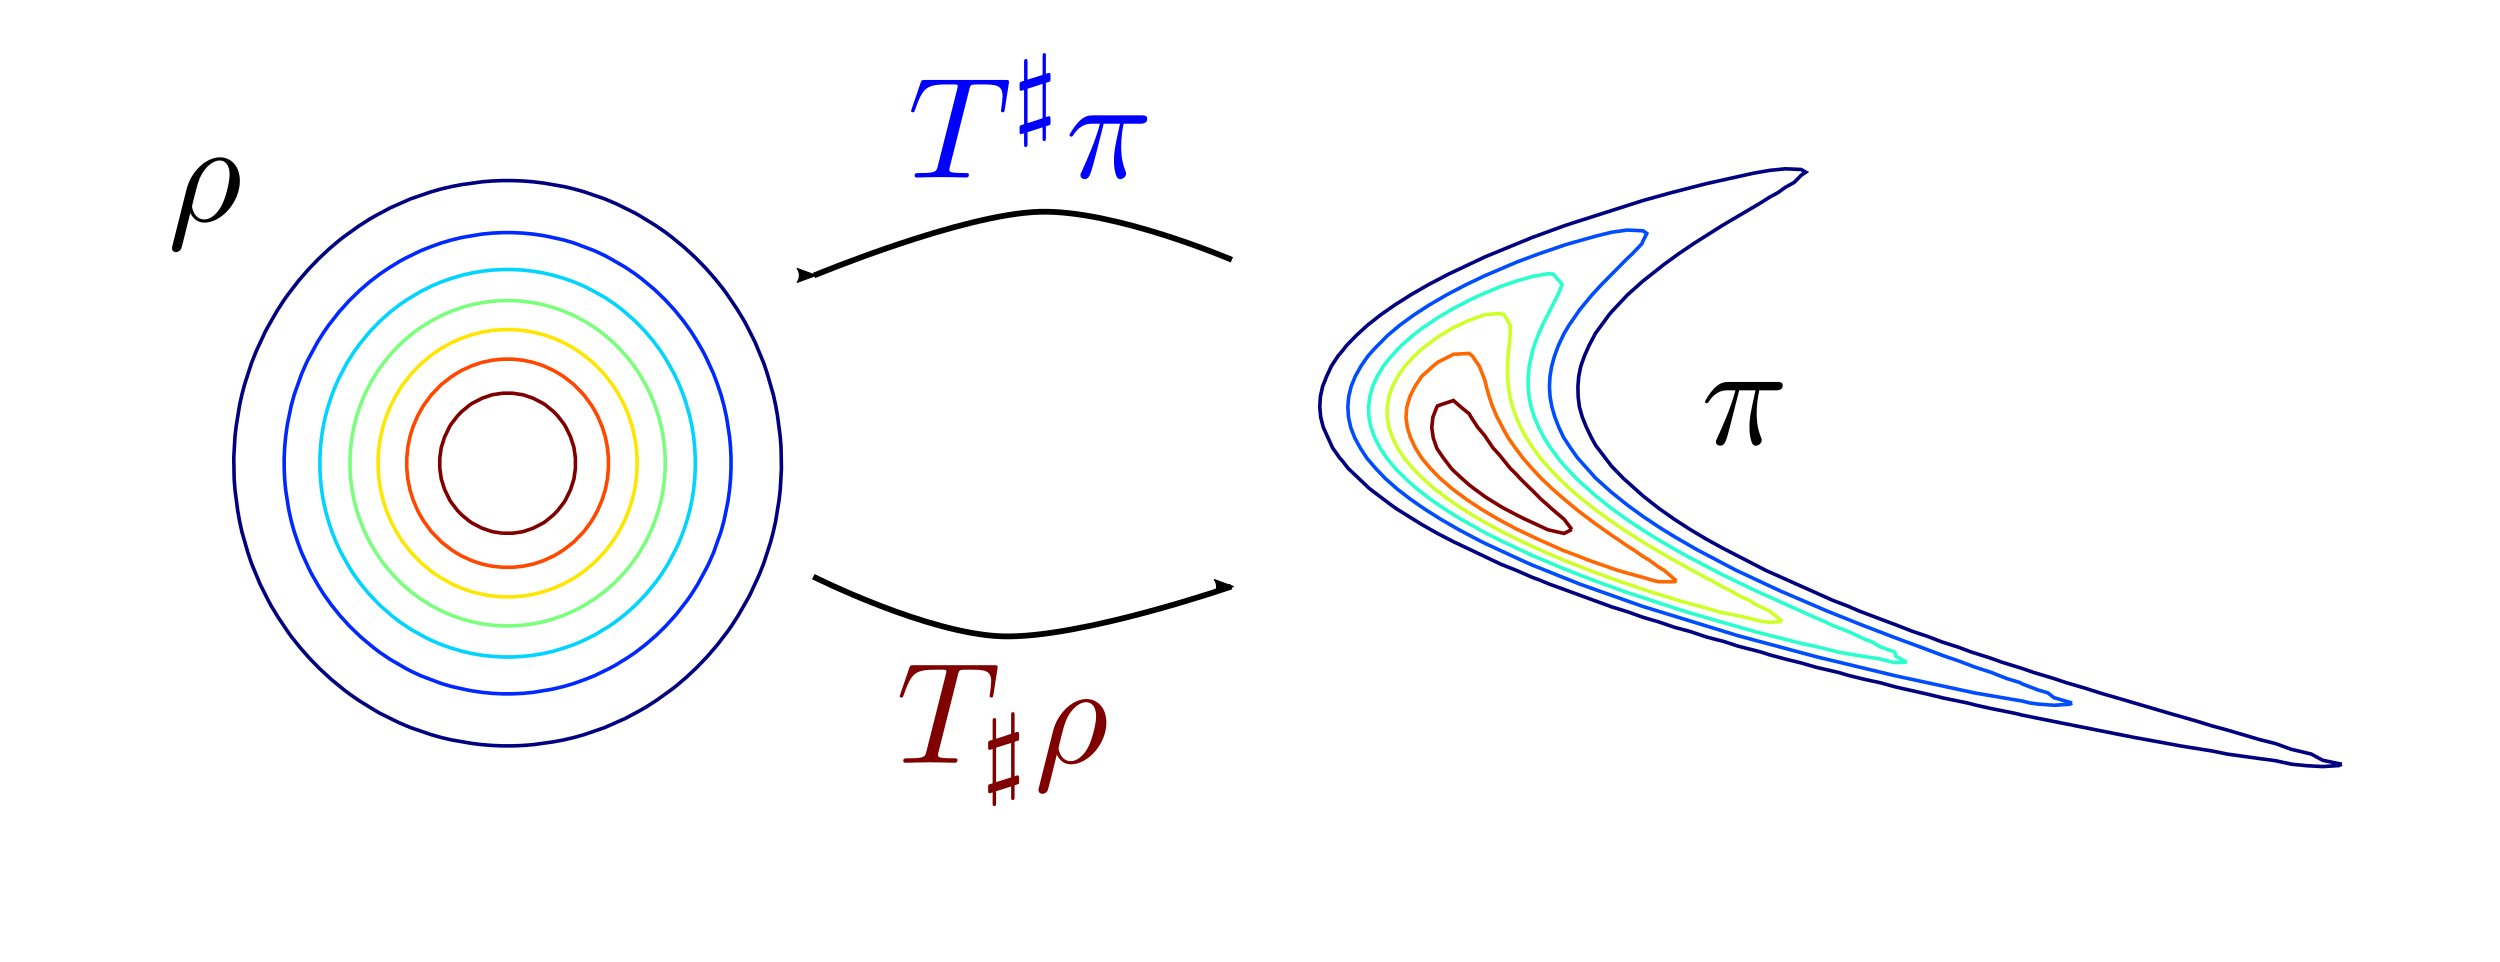 <?xml version="1.0" encoding="UTF-8" standalone="no"?>
<!-- Created with Inkscape (http://www.inkscape.org/) -->

<svg
   xmlns:ns0="http://www.iki.fi/pav/software/textext/"
   xmlns:dc="http://purl.org/dc/elements/1.1/"
   xmlns:cc="http://creativecommons.org/ns#"
   xmlns:rdf="http://www.w3.org/1999/02/22-rdf-syntax-ns#"
   xmlns:svg="http://www.w3.org/2000/svg"
   xmlns="http://www.w3.org/2000/svg"
   xmlns:sodipodi="http://sodipodi.sourceforge.net/DTD/sodipodi-0.dtd"
   xmlns:inkscape="http://www.inkscape.org/namespaces/inkscape"
   width="244.1mm"
   height="93.917mm"
   viewBox="0 0 864.921 332.776"
   id="svg2"
   version="1.1"
   inkscape:version="0.91 r13725"
   sodipodi:docname="DensityTransform.svg">
  <sodipodi:namedview
     id="base"
     pagecolor="#ffffff"
     bordercolor="#666666"
     borderopacity="1.0"
     inkscape:pageopacity="0.0"
     inkscape:pageshadow="2"
     inkscape:zoom="0.61615375"
     inkscape:cx="174.443"
     inkscape:cy="-36.899468"
     inkscape:document-units="px"
     inkscape:current-layer="layer1"
     showgrid="false"
     inkscape:window-width="1920"
     inkscape:window-height="1056"
     inkscape:window-x="0"
     inkscape:window-y="24"
     inkscape:window-maximized="1"
     fit-margin-top="0"
     fit-margin-left="0"
     fit-margin-right="0"
     fit-margin-bottom="0" />
  <defs
     id="defs4">
    <clipPath
       id="p78f83e6134">
      <rect
         id="rect6998"
         y="13.007"
         x="28.891"
         width="223.2"
         height="230.4" />
    </clipPath>
    <clipPath
       id="clipPath7014">
      <rect
         id="rect7016"
         y="13.007"
         x="28.891"
         width="223.2"
         height="230.4" />
    </clipPath>
    <clipPath
       id="clipPath7018">
      <rect
         id="rect7020"
         y="13.007"
         x="28.891"
         width="223.2"
         height="230.4" />
    </clipPath>
    <clipPath
       id="clipPath7022">
      <rect
         id="rect7024"
         y="13.007"
         x="28.891"
         width="223.2"
         height="230.4" />
    </clipPath>
    <clipPath
       id="clipPath7026">
      <rect
         id="rect7028"
         y="13.007"
         x="28.891"
         width="223.2"
         height="230.4" />
    </clipPath>
    <clipPath
       id="clipPath7030">
      <rect
         id="rect7032"
         y="13.007"
         x="28.891"
         width="223.2"
         height="230.4" />
    </clipPath>
    <clipPath
       id="clipPath7034">
      <rect
         id="rect7036"
         y="13.007"
         x="28.891"
         width="223.2"
         height="230.4" />
    </clipPath>
    <clipPath
       id="pb67cea7e9a">
      <rect
         id="rect7232"
         y="13.007"
         x="28.891"
         width="223.2"
         height="345.6" />
    </clipPath>
    <clipPath
       id="clipPath7248">
      <rect
         id="rect7250"
         y="13.007"
         x="28.891"
         width="223.2"
         height="345.6" />
    </clipPath>
    <clipPath
       id="clipPath7252">
      <rect
         id="rect7254"
         y="13.007"
         x="28.891"
         width="223.2"
         height="345.6" />
    </clipPath>
    <clipPath
       id="clipPath7256">
      <rect
         id="rect7258"
         y="13.007"
         x="28.891"
         width="223.2"
         height="345.6" />
    </clipPath>
    <clipPath
       id="clipPath7260">
      <rect
         id="rect7262"
         y="13.007"
         x="28.891"
         width="223.2"
         height="345.6" />
    </clipPath>
    <clipPath
       id="clipPath7264">
      <rect
         id="rect7266"
         y="13.007"
         x="28.891"
         width="223.2"
         height="345.6" />
    </clipPath>
    <marker
       inkscape:stockid="Arrow2Lend"
       orient="auto"
       refY="0"
       refX="0"
       id="Arrow2Lend-2"
       style="overflow:visible"
       inkscape:isstock="true">
      <path
         inkscape:connector-curvature="0"
         id="path6692-7"
         style="fill:#000000;fill-opacity:1;fill-rule:evenodd;stroke:#000000;stroke-width:0.625;stroke-linejoin:round;stroke-opacity:1"
         d="M 8.719,4.034 -2.207,0.016 8.719,-4.002 c -1.745,2.372 -1.735,5.617 -6e-7,8.035 z"
         transform="matrix(-1.1,0,0,-1.1,-1.1,0)" />
    </marker>
    <marker
       inkscape:stockid="Arrow2Lend"
       orient="auto"
       refY="0"
       refX="0"
       id="Arrow2Lend"
       style="overflow:visible"
       inkscape:isstock="true">
      <path
         inkscape:connector-curvature="0"
         id="path6692"
         style="fill:#000000;fill-opacity:1;fill-rule:evenodd;stroke:#000000;stroke-width:0.625;stroke-linejoin:round;stroke-opacity:1"
         d="M 8.719,4.034 -2.207,0.016 8.719,-4.002 c -1.745,2.372 -1.735,5.617 -6e-7,8.035 z"
         transform="matrix(-1.1,0,0,-1.1,-1.1,0)" />
    </marker>
  </defs>
  <g
     transform="translate(-15.557,-11.689)"
     inkscape:label="Layer 1"
     inkscape:groupmode="layer"
     id="layer1">
    <g
       id="figure_1"
       transform="matrix(1.25,0,0,1.25,15.557,11.689)">
      <g
         id="patch_1">
        <path
           id="path6971"
           style="fill:#ffffff"
           d="m 0,266.221 263.108,0 L 263.108,0 0,0 Z"
           inkscape:connector-curvature="0" />
      </g>
      <g
         id="axes_1">
        <g
           id="LineCollection_1">
          <path
             id="path6975"
             style="fill:none;stroke:#000080"
             d="m 130.602,205.762 2.825,0.342 2.825,0.225 2.825,0.111 2.825,0 2.825,-0.111 2.825,-0.225 5.651,-0.787 2.825,-0.533 2.825,-0.66 2.825,-0.799 5.651,-1.944 5.651,-2.493 4.009,-2.146 1.642,-0.93 3.085,-1.986 4.068,-2.916 1.323,-1.025 2.825,-2.402 2.825,-2.65 2.825,-2.931 2.825,-3.264 2.825,-3.675 1.112,-1.551 1.887,-2.916 2.652,-4.612 0.661,-1.221 2.164,-4.664 0.519,-1.169 1.15,-2.916 1.884,-5.833 0.774,-2.916 0.639,-2.916 0.946,-5.833 0.332,-2.916 0.326,-5.833 -0.108,-5.833 -0.218,-2.916 -0.762,-5.833 -0.516,-2.916 -0.639,-2.916 -1.501,-5.234 -0.177,-0.599 -0.98,-2.916 -2.415,-5.833 -2.079,-4.138 -0.901,-1.695 -1.924,-3.185 -2.825,-4.2 -0.993,-1.365 -2.327,-2.916 -2.567,-2.916 -2.839,-2.916 -3.162,-2.916 -3.561,-2.916 -1.503,-1.148 -2.825,-1.948 -4.467,-2.738 -1.183,-0.683 -4.518,-2.234 -1.133,-0.535 -2.825,-1.187 -5.651,-1.944 -2.825,-0.799 -2.825,-0.66 -5.651,-0.977 -2.825,-0.342 -2.825,-0.225 -2.825,-0.111 -2.825,0 -2.825,0.111 -2.825,0.225 -5.651,0.787 -2.825,0.533 -2.825,0.66 -2.825,0.799 -5.651,1.944 -5.651,2.493 -4.009,2.146 -1.642,0.93 -3.085,1.986 -4.068,2.916 -1.323,1.025 -2.825,2.402 -2.825,2.65 -2.825,2.931 -2.825,3.264 -2.825,3.675 -1.112,1.551 -1.887,2.916 -2.652,4.612 -0.661,1.221 -2.164,4.664 -0.519,1.169 -1.15,2.916 -1.884,5.833 -0.774,2.916 -0.639,2.916 -0.946,5.833 -0.332,2.916 -0.326,5.833 0.108,5.833 0.218,2.916 0.762,5.833 0.516,2.916 0.639,2.916 1.501,5.234 0.177,0.599 0.98,2.916 2.415,5.833 2.079,4.138 0.901,1.695 1.924,3.185 2.825,4.2 0.993,1.365 2.327,2.916 2.567,2.916 2.839,2.916 3.162,2.916 3.561,2.916 1.503,1.148 2.825,1.948 4.467,2.738 1.183,0.683 4.518,2.234 1.133,0.535 2.825,1.187 5.651,1.944 2.825,0.799 2.825,0.66 5.651,0.977 0,0"
             clip-path="url(#p78f83e6134)"
             inkscape:connector-curvature="0" />
        </g>
        <g
           id="LineCollection_2">
          <path
             id="path6978"
             style="fill:none;stroke:#0028ff"
             d="m 130.602,191.214 2.825,0.415 2.825,0.272 2.825,0.135 2.825,0 2.825,-0.135 2.825,-0.272 4.36,-0.718 1.291,-0.241 2.825,-0.67 2.825,-0.83 3.244,-1.176 2.407,-0.96 4.021,-1.957 1.63,-0.862 3.349,-2.054 2.302,-1.557 2.825,-2.161 2.825,-2.437 2.825,-2.751 2.825,-3.13 2.825,-3.607 1.317,-1.856 1.845,-2.916 2.488,-4.599 0.615,-1.234 1.281,-2.916 2.068,-5.833 0.804,-2.916 0.883,-4.249 0.294,-1.584 0.402,-2.916 0.264,-2.916 0.131,-2.916 0,-2.916 -0.131,-2.916 -0.264,-2.916 -0.695,-4.501 -0.234,-1.332 -0.649,-2.916 -0.804,-2.916 -1.139,-3.348 -0.93,-2.485 -1.896,-4.151 -0.835,-1.682 -1.99,-3.457 -1.508,-2.376 -2.094,-2.916 -2.361,-2.916 -2.665,-2.916 -3.032,-2.916 -3.494,-2.916 -1.798,-1.36 -2.825,-1.905 -4.455,-2.568 -1.196,-0.635 -2.825,-1.322 -5.651,-2.135 -2.825,-0.83 -4.116,-0.911 -1.535,-0.303 -2.825,-0.415 -2.825,-0.272 -2.825,-0.135 -2.825,0 -2.825,0.135 -2.825,0.272 -4.36,0.718 -1.291,0.241 -2.825,0.67 -2.825,0.83 -3.244,1.176 -2.407,0.96 -4.021,1.957 -1.63,0.862 -3.349,2.054 -2.302,1.557 -2.825,2.161 -2.825,2.437 -2.825,2.751 -2.825,3.13 -2.825,3.607 -1.317,1.856 -1.845,2.916 -2.488,4.599 -0.615,1.234 -1.281,2.916 -2.068,5.833 -0.804,2.916 -0.883,4.249 -0.294,1.584 -0.402,2.916 -0.264,2.916 -0.131,2.916 0,2.916 0.131,2.916 0.264,2.916 0.695,4.501 0.234,1.332 0.649,2.916 0.804,2.916 1.139,3.348 0.93,2.485 1.896,4.151 0.835,1.682 1.99,3.457 1.508,2.376 2.094,2.916 2.361,2.916 2.665,2.916 3.032,2.916 3.494,2.916 1.798,1.36 2.825,1.905 4.455,2.568 1.196,0.635 2.825,1.322 5.651,2.135 2.825,0.83 4.116,0.911 1.535,0.303 0,0"
             clip-path="url(#p78f83e6134)"
             inkscape:connector-curvature="0" />
        </g>
        <g
           id="LineCollection_3">
          <path
             id="path6981"
             style="fill:none;stroke:#00d4ff"
             d="m 124.951,179.393 2.825,0.837 2.825,0.652 2.825,0.479 2.825,0.315 2.825,0.156 2.825,0 2.825,-0.156 2.825,-0.315 2.825,-0.479 2.825,-0.652 3.241,-0.984 2.41,-0.85 2.825,-1.201 2.825,-1.414 3.938,-2.367 1.713,-1.162 2.825,-2.184 2.825,-2.516 2.825,-2.919 2.825,-3.436 1.7,-2.366 1.833,-2.916 2.118,-4.042 0.838,-1.791 1.164,-2.916 0.967,-2.916 0.81,-2.916 0.632,-2.916 0.464,-2.916 0.305,-2.916 0.151,-2.916 0,-2.916 -0.151,-2.916 -0.305,-2.916 -0.464,-2.916 -0.632,-2.916 -0.954,-3.345 -0.824,-2.487 -1.164,-2.916 -1.37,-2.916 -2.293,-4.065 -1.125,-1.768 -2.115,-2.916 -2.437,-2.916 -2.828,-2.916 -3.329,-2.916 -2.292,-1.755 -2.825,-1.892 -3.915,-2.186 -1.735,-0.865 -2.825,-1.201 -2.825,-0.998 -2.825,-0.837 -2.825,-0.652 -2.825,-0.479 -2.825,-0.315 -2.825,-0.156 -2.825,0 -2.825,0.156 -2.825,0.315 -2.825,0.479 -2.825,0.652 -3.241,0.984 -2.41,0.85 -2.825,1.201 -2.825,1.414 -3.938,2.367 -1.713,1.162 -2.825,2.184 -2.825,2.516 -2.825,2.919 -2.825,3.436 -1.7,2.366 -1.833,2.916 -2.118,4.042 -0.838,1.791 -1.164,2.916 -0.967,2.916 -0.81,2.916 -0.632,2.916 -0.464,2.916 -0.305,2.916 -0.151,2.916 0,2.916 0.151,2.916 0.305,2.916 0.464,2.916 0.632,2.916 0.954,3.345 0.824,2.487 1.164,2.916 1.37,2.916 2.293,4.065 1.125,1.768 2.115,2.916 2.437,2.916 2.828,2.916 3.329,2.916 2.292,1.755 2.825,1.892 3.915,2.186 1.735,0.865 2.825,1.201 2.825,0.998 0,0"
             clip-path="url(#p78f83e6134)"
             inkscape:connector-curvature="0" />
        </g>
        <g
           id="LineCollection_4">
          <path
             id="path6984"
             style="fill:none;stroke:#7aff7d"
             d="m 127.777,171.297 2.825,0.784 2.825,0.576 2.825,0.379 2.825,0.188 2.825,0 2.825,-0.188 2.825,-0.379 2.825,-0.576 2.825,-0.784 2.265,-0.802 0.56,-0.201 2.825,-1.228 2.824,-1.487 0.001,-7.1e-4 2.825,-1.769 1.587,-1.147 1.239,-0.951 2.272,-1.966 0.553,-0.517 2.324,-2.399 0.501,-0.571 1.904,-2.346 0.921,-1.279 1.111,-1.638 1.714,-2.916 6.9e-4,-0.001 1.441,-2.915 1.19,-2.916 0.195,-0.578 0.777,-2.338 0.76,-2.916 0.558,-2.916 0.367,-2.916 0.182,-2.916 0,-2.916 -0.182,-2.916 -0.367,-2.916 -0.558,-2.916 -0.76,-2.916 -0.777,-2.338 -0.195,-0.578 -1.19,-2.916 -1.441,-2.915 -6.9e-4,-10e-4 -1.714,-2.916 -1.111,-1.638 -0.921,-1.279 -1.904,-2.346 -0.501,-0.571 -2.324,-2.399 -0.553,-0.517 -2.272,-1.966 -1.239,-0.951 -1.587,-1.147 -2.825,-1.769 -0.001,-7.1e-4 -2.824,-1.487 -2.825,-1.228 -0.56,-0.201 -2.265,-0.802 -2.825,-0.784 -2.825,-0.576 -2.825,-0.379 -2.825,-0.188 -2.825,0 -2.825,0.188 -2.825,0.379 -2.825,0.576 -2.825,0.784 -2.265,0.802 -0.56,0.201 -2.825,1.228 -2.824,1.487 -10e-4,7.1e-4 -2.825,1.769 -1.587,1.147 -1.239,0.951 -2.272,1.966 -0.553,0.517 -2.324,2.399 -0.501,0.571 -1.904,2.346 -0.921,1.279 -1.111,1.638 -1.714,2.916 -6.9e-4,10e-4 -1.441,2.915 -1.19,2.916 -0.195,0.578 -0.777,2.338 -0.76,2.916 -0.558,2.916 -0.367,2.916 -0.182,2.916 0,2.916 0.182,2.916 0.367,2.916 0.558,2.916 0.76,2.916 0.777,2.338 0.195,0.578 1.19,2.916 1.441,2.915 6.9e-4,0.001 1.714,2.916 1.111,1.638 0.921,1.279 1.904,2.346 0.501,0.571 2.324,2.399 0.553,0.517 2.272,1.966 1.239,0.951 1.587,1.147 2.825,1.769 10e-4,7.1e-4 2.824,1.487 2.825,1.228 0.56,0.201 2.265,0.802"
             clip-path="url(#p78f83e6134)"
             inkscape:connector-curvature="0" />
        </g>
        <g
           id="LineCollection_5">
          <path
             id="path6987"
             style="fill:none;stroke:#ffe600"
             d="m 136.253,164.967 2.825,0.23 2.825,0 2.825,-0.23 1.858,-0.304 0.968,-0.162 2.825,-0.713 2.825,-0.97 2.442,-1.071 0.384,-0.177 2.825,-1.574 1.754,-1.165 1.071,-0.767 2.588,-2.149 0.238,-0.218 2.615,-2.699 0.211,-0.245 2.082,-2.671 0.743,-1.106 1.129,-1.811 1.525,-2.916 0.171,-0.396 1.038,-2.52 0.94,-2.916 0.691,-2.916 0.157,-0.999 0.295,-1.917 0.223,-2.916 0,-2.916 -0.223,-2.916 -0.295,-1.917 -0.157,-0.999 -0.691,-2.916 -0.94,-2.916 -1.038,-2.52 -0.171,-0.396 -1.525,-2.916 -1.129,-1.811 -0.743,-1.106 -2.082,-2.671 -0.211,-0.245 -2.615,-2.699 -0.238,-0.218 -2.588,-2.149 -1.071,-0.767 -1.754,-1.165 -2.825,-1.574 -0.384,-0.177 -2.442,-1.071 -2.825,-0.97 -2.825,-0.713 -0.968,-0.162 -1.858,-0.304 -2.825,-0.23 -2.825,0 -2.825,0.23 -1.858,0.304 -0.968,0.162 -2.825,0.713 -2.825,0.97 -2.442,1.071 -0.384,0.177 -2.825,1.574 -1.754,1.165 -1.071,0.767 -2.588,2.149 -0.238,0.218 -2.615,2.699 -0.211,0.245 -2.082,2.671 -0.743,1.106 -1.129,1.811 -1.525,2.916 -0.171,0.396 -1.038,2.52 -0.94,2.916 -0.691,2.916 -0.157,0.999 -0.295,1.917 -0.223,2.916 0,2.916 0.223,2.916 0.295,1.917 0.157,0.999 0.691,2.916 0.94,2.916 1.038,2.52 0.171,0.396 1.525,2.916 1.129,1.811 0.743,1.106 2.082,2.671 0.211,0.245 2.615,2.699 0.238,0.218 2.588,2.149 1.071,0.767 1.754,1.165 2.825,1.574 0.384,0.177 2.442,1.071 2.825,0.97 2.825,0.713 0.968,0.162 1.858,0.304"
             clip-path="url(#p78f83e6134)"
             inkscape:connector-curvature="0" />
        </g>
        <g
           id="LineCollection_6">
          <path
             id="path6990"
             style="fill:none;stroke:#ff4700"
             d="m 133.427,156.124 2.825,0.594 2.825,0.295 2.825,0 2.825,-0.295 2.825,-0.594 0.668,-0.211 2.157,-0.729 2.825,-1.295 1.539,-0.892 1.287,-0.823 2.689,-2.093 0.137,-0.121 2.708,-2.796 0.117,-0.141 2.028,-2.775 0.797,-1.328 0.865,-1.588 1.254,-2.916 0.707,-2.227 0.205,-0.69 0.576,-2.916 0.285,-2.916 0,-2.916 -0.285,-2.916 -0.576,-2.916 -0.205,-0.69 -0.707,-2.227 -1.254,-2.916 -0.865,-1.588 -0.797,-1.328 -2.028,-2.775 -0.117,-0.141 -2.708,-2.796 -0.137,-0.121 -2.689,-2.093 -1.287,-0.823 -1.539,-0.892 -2.825,-1.295 -2.157,-0.729 -0.668,-0.211 -2.825,-0.594 -2.825,-0.295 -2.825,0 -2.825,0.295 -2.825,0.594 -0.668,0.211 -2.157,0.729 -2.825,1.295 -1.539,0.892 -1.287,0.823 -2.689,2.093 -0.137,0.121 -2.708,2.796 -0.117,0.141 -2.028,2.775 -0.797,1.328 -0.865,1.588 -1.254,2.916 -0.707,2.227 -0.205,0.69 -0.576,2.916 -0.285,2.916 0,2.916 0.285,2.916 0.576,2.916 0.205,0.69 0.707,2.227 1.254,2.916 0.865,1.588 0.797,1.328 2.028,2.775 0.117,0.141 2.708,2.796 0.137,0.121 2.689,2.093 1.287,0.823 1.539,0.892 2.825,1.295 2.157,0.729 0.668,0.211"
             clip-path="url(#p78f83e6134)"
             inkscape:connector-curvature="0" />
        </g>
        <g
           id="LineCollection_7">
          <path
             id="path6993"
             style="fill:none;stroke:#800000"
             d="m 139.078,147.58 2.825,0 2.772,-0.416 0.053,-0.009 2.825,-0.961 2.825,-1.463 0.699,-0.484 2.126,-1.751 1.129,-1.166 1.696,-2.195 0.469,-0.722 1.417,-2.916 0.931,-2.916 0.009,-0.055 0.403,-2.861 0,-2.916 -0.403,-2.861 -0.009,-0.055 -0.931,-2.916 -1.417,-2.916 -0.469,-0.722 -1.696,-2.195 -1.129,-1.166 -2.126,-1.751 -0.699,-0.484 -2.825,-1.463 -2.825,-0.961 -0.053,-0.009 -2.772,-0.416 -2.825,0 -2.772,0.416 -0.053,0.009 -2.825,0.961 -2.825,1.463 -0.699,0.484 -2.126,1.751 -1.129,1.166 -1.696,2.195 -0.469,0.722 -1.417,2.916 -0.931,2.916 -0.009,0.055 -0.403,2.861 0,2.916 0.403,2.861 0.009,0.055 0.931,2.916 1.417,2.916 0.469,0.722 1.696,2.195 1.129,1.166 2.126,1.751 0.699,0.484 2.825,1.463 2.825,0.961 0.053,0.009 2.772,0.416"
             clip-path="url(#p78f83e6134)"
             inkscape:connector-curvature="0" />
        </g>
      </g>
    </g>
    <g
       id="figure_1-3"
       transform="matrix(0,-1.25,1.25,0,403.702,343.993)">
      <g
         id="patch_1-6">
        <path
           id="path7208"
           style="fill:#ffffff"
           d="m 0,381.421 259.291,0 L 259.291,0 0,0 Z"
           inkscape:connector-curvature="0" />
      </g>
      <g
         id="axes_1-7">
        <g
           id="LineCollection_1-5">
          <path
             id="path7212"
             style="fill:none;stroke:#000080"
             d="m 54.318,337.644 1.094,-5.285 1.732,-3.18 1.319,-5.57 1.598,-4.375 1.085,-4.375 2.588,-8.749 1.196,-4.375 1.35,-4.375 2.165,-7.547 4.222,-14.327 1.429,-4.922 1.227,-3.828 1.598,-5.428 1.11,-3.321 1.715,-5.691 1.063,-3.059 1.762,-5.695 1.101,-3.054 1.724,-5.432 1.238,-3.317 1.587,-4.906 1.485,-3.843 1.465,-4.375 1.721,-4.375 1.633,-4.375 2.172,-5.729 1.312,-3.02 1.671,-4.375 8.319,-18.574 6.219,-12.049 2.41,-4.375 2.673,-4.474 2.825,-4.376 3.008,-4.274 3.44,-4.375 4.853,-5.429 3.42,-3.321 5.748,-4.375 2.134,-1.178 2.825,-1.362 2.825,-1.141 2.825,-0.803 2.825,-0.351 2.825,-0.064 2.825,0.226 2.825,0.577 2.825,0.998 2.825,1.248 3.492,1.848 4.984,3.661 0.869,0.713 4.782,4.499 3.787,4.25 4.689,5.94 2.825,3.901 2.825,4.16 4.988,7.873 6.314,10.713 1.542,2.411 1.283,2.373 1.45,2.002 1.375,2.465 1.953,1.91 0.872,1.316 0.752,-1.316 0.181,-4.375 -0.442,-4.375 -0.763,-4.375 -2.907,-13.124 -2.47,-9.597 -2.193,-7.902 -6.283,-19.66 -0.735,-2.213 -3.191,-8.749 -5.392,-13.124 -4.809,-10.161 -2.825,-5.39 -2.825,-4.906 -2.825,-4.464 -2.825,-4.036 -2.825,-3.588 -2.825,-3.07 -2.825,-2.745 -1.325,-1.01 -1.5,-1.289 -2.825,-1.853 -2.825,-1.304 -2.825,-1.126 -2.825,-0.616 -2.825,-0.168 -2.825,0.263 -2.825,0.72 -5.651,2.558 -2.825,1.986 -0.923,0.829 -1.902,1.459 -5.651,5.947 -4.325,5.718 -1.325,1.86 -4.29,6.89 -2.469,4.375 -2.27,4.375 -6.237,13.124 -1.744,4.375 -1.915,4.375 -0.853,2.312 -0.881,2.063 -6.402,17.499 -1.342,4.375 -1.574,4.375 -1.274,4.375 -1.504,4.375 -1.169,4.375 -1.485,4.375 -1.32,5.073 -1.213,3.676 -1.612,6.289 -0.792,2.46 -1.181,4.375 -1.068,4.375 -1.264,4.375 -1.345,5.858 -0.854,2.891 -1.071,4.375 -0.945,4.375 -1.198,4.375 -1.973,8.749 -1.065,4.375 -1.37,6.655 -0.547,2.095 -0.981,4.375 -1.298,6.526 -0.548,2.224 -1.757,8.749 -4.349,21.873 -1.822,10.015 -0.586,3.109 -1.402,8.749 -0.882,4.375 -1.216,8.749 -0.583,4.375 -0.981,4.531 -0.415,4.218 -0.236,4.375 0.271,4.375 0.38,0.91 0,0"
             clip-path="url(#pb67cea7e9a)"
             inkscape:connector-curvature="0" />
        </g>
        <g
           id="LineCollection_2-3">
          <path
             id="path7215"
             style="fill:none;stroke:#004cff"
             d="m 71.27,262.996 1.468,-5.007 1.358,-1.755 0.758,-2.62 1.676,-4.375 0.391,-0.683 1.13,-3.691 1.73,-4.375 1.411,-4.375 1.669,-4.375 1.49,-4.375 1.657,-4.375 3.237,-8.749 3.347,-8.749 4.106,-10.262 5.651,-13.173 5.651,-12.06 5.651,-10.75 3.616,-6.251 2.706,-4.375 2.92,-4.375 3.185,-4.375 3.509,-4.375 3.84,-4.288 0.086,-0.086 5.565,-4.977 2.825,-2.012 2.825,-1.852 2.825,-1.343 2.825,-1.099 2.825,-0.822 2.825,-0.511 2.825,-0.178 2.825,0.158 2.825,0.479 2.825,0.774 2.825,1.041 3.37,1.592 2.28,1.372 4.357,3.003 4.119,3.409 2.825,2.61 7.19,7.106 1.286,1.388 2.825,2.673 0.801,0.314 2.024,1.033 0.726,-1.033 0.214,-4.375 -0.616,-4.375 -1.08,-4.375 -2.071,-7.343 -0.429,-1.407 -2.396,-6.997 -2.289,-6.128 -3.735,-8.749 -2.452,-5.141 -2.825,-5.4 -2.825,-4.862 -2.825,-4.354 -2.825,-3.862 -2.825,-3.358 -3.682,-3.645 -1.969,-1.753 -2.825,-1.96 -2.825,-1.577 -2.825,-1.145 -2.825,-0.67 -2.825,-0.235 -2.825,0.185 -2.825,0.612 -2.825,1.079 -2.825,1.53 -2.825,1.834 -2.825,2.422 -2.825,2.694 -2.825,3.182 -2.825,3.647 -2.825,4.067 -2.825,4.473 -2.825,4.886 -2.825,5.328 -1.03,2.024 -4.62,9.996 -1.401,3.128 -5.258,13.124 -6.196,17.499 -8.07,26.248 -5.873,21.873 -5.263,21.873 -4.728,21.873 -2.237,13.124 -0.528,2.099 -0.303,2.276 -0.326,4.375 0.294,4.375 0.335,0.632 0,0"
             clip-path="url(#pb67cea7e9a)"
             inkscape:connector-curvature="0" />
        </g>
        <g
           id="LineCollection_3-5">
          <path
             id="path7218"
             style="fill:none;stroke:#29ffce"
             d="m 82.572,217.251 1.597,-3.009 1.228,-0.373 1.419,-4.001 1.406,-2.321 0.753,-2.054 2.072,-4.406 1.675,-4.343 1.15,-2.352 0.816,-2.022 7.902,-17.499 4.225,-8.749 4.58,-8.749 2.42,-4.375 2.659,-4.553 2.825,-4.533 2.825,-4.242 3.009,-4.171 3.486,-4.375 3.889,-4.375 0.916,-0.964 3.631,-3.411 2.02,-1.678 3.723,-2.697 1.927,-1.188 2.825,-1.459 2.825,-1.197 2.825,-0.884 2.825,-0.558 2.825,-0.275 2.825,0.006 2.825,0.282 4.043,0.898 1.608,0.478 2.825,1.034 2.825,1.229 8.476,4.319 2.825,1.144 2.825,-2.378 0.174,-1.45 -0.781,-4.375 -1.234,-4.375 -1.515,-4.375 -2.294,-5.474 -1.529,-3.276 -2.282,-4.375 -2.582,-4.375 -2.974,-4.375 -1.935,-2.5 -2.825,-3.229 -3.235,-3.02 -2.415,-1.885 -2.825,-1.706 -2.825,-1.257 -2.825,-0.807 -2.825,-0.339 -2.825,0.116 -2.825,0.574 -2.825,1.046 -2.825,1.407 -2.825,1.895 -2.825,2.33 -2.994,3 -2.656,2.972 -2.825,3.648 -2.825,4.097 -2.825,4.537 -3.696,6.619 -2.23,4.375 -4.106,8.749 -3.684,8.749 -3.404,8.749 -3.158,8.749 -4.303,13.124 -1.386,4.375 -5.111,17.777 -3.276,12.846 -0.929,4.375 -1.446,5.779 -0.557,2.971 -1.386,8.749 -0.881,3.452 -0.108,0.923 0.108,3.009 0,0"
             clip-path="url(#pb67cea7e9a)"
             inkscape:connector-curvature="0" />
        </g>
        <g
           id="LineCollection_4-6">
          <path
             id="path7221"
             style="fill:none;stroke:#ceff29"
             d="m 93.873,182.791 2.825,-3.503 0.019,-0.043 2.096,-4.375 0.71,-0.931 1.605,-3.444 1.22,-2.011 1.132,-2.363 1.693,-3.014 0.679,-1.36 2.146,-3.893 0.252,-0.482 2.413,-4.375 0.159,-0.262 2.33,-4.113 0.495,-0.806 2.136,-3.568 0.69,-1.09 2.09,-3.285 0.735,-1.111 2.222,-3.264 0.603,-0.862 2.577,-3.512 0.249,-0.333 2.825,-3.56 0.409,-0.482 2.416,-2.802 1.476,-1.573 1.349,-1.43 2.825,-2.69 0.297,-0.255 2.529,-2.156 2.825,-2.113 0.163,-0.106 2.662,-1.728 2.825,-1.527 2.528,-1.12 0.297,-0.138 2.825,-0.995 2.825,-0.714 2.825,-0.455 2.825,-0.217 2.825,-0.006 2.825,0.168 2.825,0.282 2.825,0.285 2.825,-0.005 2.825,-1.586 0.464,-0.993 -0.34,-4.375 -0.123,-0.331 -1.413,-4.043 -1.413,-2.974 -0.636,-1.401 -2.19,-3.655 -0.427,-0.72 -2.399,-3.198 -0.919,-1.177 -1.907,-2.027 -2.47,-2.347 -0.355,-0.297 -2.825,-1.954 -2.825,-1.494 -1.748,-0.63 -1.077,-0.354 -2.825,-0.467 -2.825,0.007 -2.825,0.479 -0.979,0.334 -1.846,0.625 -2.825,1.402 -2.825,1.857 -0.59,0.491 -2.235,1.84 -2.579,2.534 -0.246,0.245 -2.825,3.224 -0.695,0.905 -2.13,2.793 -1.085,1.582 -1.741,2.577 -1.113,1.798 -1.713,2.823 -0.876,1.552 -1.949,3.535 -0.437,0.84 -2.208,4.375 -0.18,0.363 -1.87,4.012 -0.956,2.074 -1.008,2.301 -1.817,4.226 -0.062,0.148 -1.715,4.375 -1.048,2.631 -0.658,1.743 -1.584,4.375 -0.583,1.571 -0.954,2.804 -1.484,4.375 -0.387,1.113 -0.995,3.261 -1.362,4.375 -0.468,1.431 -0.803,2.944 -1.171,4.375 -0.852,2.748 -0.397,1.626 -0.876,4.375 -1.01,4.375 -0.543,2.147 -0.289,2.227 0.289,3.546"
             clip-path="url(#pb67cea7e9a)"
             inkscape:connector-curvature="0" />
        </g>
        <g
           id="LineCollection_5-2">
          <path
             id="path7224"
             style="fill:none;stroke:#ff6800"
             d="m 105.174,153.492 0.301,-0.496 2.525,-2.92 0.856,-1.455 1.969,-2.694 1.012,-1.681 1.813,-2.615 1.106,-1.759 1.719,-2.489 1.255,-1.886 1.571,-2.222 1.53,-2.153 1.296,-1.76 2.002,-2.614 0.824,-1.062 2.759,-3.312 0.066,-0.081 2.825,-3.251 1.008,-1.043 1.817,-1.938 2.636,-2.437 0.189,-0.187 2.825,-2.474 2.322,-1.714 0.503,-0.409 2.825,-1.948 2.825,-1.588 0.924,-0.429 1.902,-1.035 2.825,-1.218 2.825,-0.968 2.825,-0.785 1.589,-0.369 1.237,-0.455 2.825,-1.13 2.825,-1.934 0.685,-0.856 -0.22,-4.375 -0.465,-0.864 -1.774,-3.511 -1.051,-1.238 -2.786,-3.137 -0.039,-0.032 -2.825,-1.875 -2.825,-1.406 -2.825,-0.837 -2.825,-0.224 -2.825,0.365 -2.825,0.882 -2.825,1.329 -2.825,1.752 -0.057,0.046 -2.769,2.334 -2.116,2.04 -0.709,0.729 -2.825,3.245 -0.307,0.401 -2.518,3.394 -0.664,0.981 -2.162,3.291 -0.656,1.084 -2.17,3.671 -0.385,0.703 -2.341,4.375 -0.099,0.193 -1.973,4.182 -0.853,1.783 -1.131,2.591 -1.694,3.783 -0.243,0.592 -1.65,4.375 -0.932,2.312 -0.725,2.063 -1.511,4.375 -0.589,1.647 -0.781,2.728 -1.19,4.375 -0.854,2.797 -0.334,1.578 -0.004,4.375 0.338,0.496"
             clip-path="url(#pb67cea7e9a)"
             inkscape:connector-curvature="0" />
        </g>
        <g
           id="LineCollection_6-9">
          <path
             id="path7227"
             style="fill:none;stroke:#800000"
             d="m 119.301,124.537 2.825,-2.151 0.01,-0.012 2.815,-3.324 0.966,-1.051 1.86,-2.115 2.297,-2.26 0.528,-0.577 2.825,-2.859 1.068,-0.938 1.758,-1.797 2.825,-2.28 0.41,-0.298 2.416,-2.183 2.825,-1.921 0.457,-0.271 2.368,-2.005 2.825,-1.84 0.932,-0.53 1.893,-2.326 1.792,-2.049 -1.477,-4.375 -0.315,-0.196 -2.825,-1.109 -2.825,-0.308 -2.825,0.394 -2.825,0.951 -0.482,0.268 -2.343,1.614 -2.825,2.141 -0.661,0.62 -2.164,2.343 -1.796,2.032 -1.029,1.349 -2.228,3.026 -0.597,0.926 -2.128,3.449 -0.697,1.244 -1.641,3.131 -1.185,2.36 -0.919,2.015 -1.906,4.114 -0.107,0.26 -0.996,4.375 1.103,2.163"
             clip-path="url(#pb67cea7e9a)"
             inkscape:connector-curvature="0" />
        </g>
      </g>
    </g>
    <path
       style="fill:none;fill-rule:evenodd;stroke:#000000;stroke-width:2;stroke-linecap:butt;stroke-linejoin:miter;stroke-miterlimit:4;stroke-dasharray:none;stroke-opacity:1;marker-end:url(#Arrow2Lend)"
       d="m 296.932,211.18 c 0,0 39.423,19.833 65.414,20.657 26.911,0.853 79.185,-17.214 79.185,-17.214"
       id="path5865"
       inkscape:connector-curvature="0"
       sodipodi:nodetypes="csc" />
    <path
       style="fill:none;fill-rule:evenodd;stroke:#000000;stroke-width:2;stroke-linecap:butt;stroke-linejoin:miter;stroke-miterlimit:4;stroke-dasharray:none;stroke-opacity:1;marker-end:url(#Arrow2Lend-2)"
       d="m 441.745,101.579 c 0,0 -40.562,-17.386 -66.554,-16.62 -26.913,0.794 -77.985,22.023 -77.985,22.023"
       id="path5865-0"
       inkscape:connector-curvature="0"
       sodipodi:nodetypes="csc" />
    <g
       ns0:preamble="/home/dabi/VC-Projects/Presentations/SIMAI-2016/Presentation/Figures/working/inkscape-preamble.tex"
       ns0:text="$T_\\sharp \\rho$"
       word-spacing="normal"
       letter-spacing="normal"
       font-size-adjust="none"
       font-stretch="normal"
       font-weight="normal"
       font-variant="normal"
       font-style="normal"
       stroke-miterlimit="10.433"
       xml:space="preserve"
       transform="matrix(5,0,0,-5,-791.526,3561.729)"
       id="content"
       style="font-style:normal;font-variant:normal;font-weight:normal;font-stretch:normal;letter-spacing:normal;word-spacing:normal;text-anchor:start;fill:#800000;fill-opacity:1;fill-rule:evenodd;stroke:#000000;stroke-linecap:butt;stroke-linejoin:miter;stroke-miterlimit:10.433;stroke-dasharray:none;stroke-dashoffset:0;stroke-opacity:1"><path
         id="path7482"
         d="m 227.69,663.28 0,0.03 0.01,0.02 0.01,0.02 0,0.02 0.01,0.03 0,0.02 0.01,0.01 0.01,0.02 0,0.02 0.01,0.01 0,0.02 0.01,0.01 0,0.01 0.01,0.02 0.01,0.01 0,0.01 0.01,0.01 0.01,0.01 0,0 0.01,0.01 0.01,0.01 0,0.01 0.01,0 0.01,0.01 0.01,0 0.01,0.01 0.01,0 0,0.01 0.01,0 0.01,0 0.01,0.01 0.02,0 c 0.09,0.02 0.41,0.02 0.62,0.02 1.01,0 1.46,-0.04 1.46,-0.82 0,-0.15 -0.04,-0.54 -0.08,-0.8 -0.01,-0.03 -0.03,-0.15 -0.03,-0.19 0,-0.06 0.03,-0.12 0.12,-0.12 0.11,0 0.13,0.08 0.15,0.23 l 0.27,1.73 c 0.01,0.04 0.02,0.14 0.02,0.17 0,0.11 -0.1,0.11 -0.27,0.11 l -5.53,0 c -0.24,0 -0.25,-0.01 -0.32,-0.2 l -0.6,-1.75 c -0.01,-0.02 -0.06,-0.17 -0.06,-0.19 0,-0.06 0.05,-0.1 0.12,-0.1 0.1,0 0.11,0.04 0.17,0.21 0.54,1.54 0.8,1.72 2.27,1.72 l 0.39,0 c 0.28,0 0.28,-0.04 0.28,-0.12 0,-0.06 -0.03,-0.18 -0.04,-0.21 l -1.34,-5.32 c -0.09,-0.37 -0.12,-0.48 -1.18,-0.48 -0.36,0 -0.42,0 -0.42,-0.19 0,-0.12 0.11,-0.12 0.17,-0.12 0.27,0 0.55,0.02 0.82,0.02 0.28,0 0.57,0.01 0.84,0.01 0.28,0 0.56,-0.01 0.83,-0.01 0.29,0 0.59,-0.02 0.87,-0.02 0.1,0 0.22,0 0.22,0.2 0,0.11 -0.08,0.11 -0.34,0.11 -0.25,0 -0.38,0 -0.64,0.02 -0.29,0.03 -0.37,0.06 -0.37,0.22 0,0.01 0,0.06 0.04,0.21 z"
         inkscape:connector-curvature="0"
         style="fill:#800000;stroke-width:0" /><path
         id="path7484"
         d="m 231.38,655.59 0,-0.74 c 0,-0.12 0,-0.2 0.1,-0.2 0.14,0 0.14,0.09 0.14,0.22 l 0,0.8 0.22,0.07 c 0.09,0.03 0.09,0.06 0.09,0.21 l 0,0.2 c 0,0.12 0,0.21 -0.1,0.21 -0.05,0 -0.17,-0.05 -0.21,-0.06 l 0,2.38 0.22,0.07 c 0.09,0.02 0.09,0.06 0.09,0.21 l 0,0.2 c 0,0.12 0,0.21 -0.1,0.21 -0.05,0 -0.17,-0.05 -0.21,-0.07 l 0,1.22 c 0,0.12 0,0.21 -0.1,0.21 -0.14,0 -0.14,-0.09 -0.14,-0.22 l 0,-1.28 -1.04,-0.34 0,1.22 c 0,0.13 0,0.21 -0.1,0.21 -0.14,0 -0.14,-0.1 -0.14,-0.22 l 0,-1.28 c -0.1,-0.03 -0.14,-0.05 -0.22,-0.07 -0.09,-0.04 -0.09,-0.06 -0.09,-0.22 l 0,-0.2 c 0,-0.11 0,-0.21 0.1,-0.21 0.05,0 0.17,0.05 0.21,0.07 l 0,-2.38 0.24,0.08 0,2.38 1.04,0.33 0,-2.38 -1.04,-0.33 -0.24,-0.08 c -0.1,-0.03 -0.14,-0.04 -0.22,-0.07 -0.09,-0.03 -0.09,-0.06 -0.09,-0.22 l 0,-0.19 c 0,-0.12 0,-0.21 0.1,-0.21 0.05,0 0.17,0.05 0.21,0.06 l 0,-0.73 c 0,-0.13 0,-0.22 0.1,-0.22 0.14,0 0.14,0.1 0.14,0.23 l 0,0.8 z"
         inkscape:connector-curvature="0"
         style="fill:#800000;stroke-width:0" /><path
         id="path7486"
         d="m 233.3,655.51 0,-0.01 0,0 0,-0.01 0,0 -0.01,-0.01 0,0 0,-0.01 0,0 0,-0.01 0,0 0,0 0,-0.01 0,0 0,-0.01 -0.01,0 0,-0.01 0,-0.01 0,0 0,-0.01 0,0 0,-0.01 0,0 -0.01,-0.01 0,0 0,-0.01 0,0 0,0 0,-0.01 0,0 0,0 0,0 0,-0.01 0,0 0,0 0,-0.01 0,0 c 0,-0.15 0.11,-0.27 0.28,-0.27 0.21,0 0.33,0.18 0.35,0.21 0.05,0.09 0.37,1.42 0.64,2.5 0.2,-0.4 0.51,-0.67 0.98,-0.67 l -0.01,0.22 c -0.69,0 -0.85,0.8 -0.85,0.89 0,0.04 0.05,0.24 0.08,0.37 0.27,1.11 0.37,1.47 0.59,1.87 0.43,0.73 0.93,0.95 1.24,0.95 0.37,0 0.69,-0.29 0.69,-0.98 0,-0.55 -0.29,-1.66 -0.56,-2.15 -0.33,-0.63 -0.81,-0.95 -1.19,-0.95 l 0,0 0.01,-0.22 c 1.17,0 2.45,1.41 2.45,2.89 0,1.06 -0.65,1.63 -1.38,1.63 -0.97,0 -2.01,-1 -2.31,-2.22 z"
         inkscape:connector-curvature="0"
         style="fill:#800000;stroke-width:0" /></g>    <g
       style="font-style:normal;font-variant:normal;font-weight:normal;font-stretch:normal;letter-spacing:normal;word-spacing:normal;text-anchor:start;fill:#0000ff;fill-opacity:1;fill-rule:evenodd;stroke:#000000;stroke-linecap:butt;stroke-linejoin:miter;stroke-miterlimit:10.433;stroke-dasharray:none;stroke-dashoffset:0;stroke-opacity:1"
       id="g7636"
       transform="matrix(5,0,0,-5,-787.596,3359.252)"
       xml:space="preserve"
       stroke-miterlimit="10.433"
       font-style="normal"
       font-variant="normal"
       font-weight="normal"
       font-stretch="normal"
       font-size-adjust="none"
       letter-spacing="normal"
       word-spacing="normal"
       ns0:text="$T^\\sharp \\pi$"
       ns0:preamble="/home/dabi/VC-Projects/Presentations/SIMAI-2016/Presentation/Figures/working/inkscape-preamble.tex"><path
         style="fill:#0000ff;stroke-width:0"
         inkscape:connector-curvature="0"
         d="m 227.69,663.28 0,0.03 0.01,0.02 0.01,0.02 0,0.02 0.01,0.03 0,0.02 0.01,0.01 0.01,0.02 0,0.02 0.01,0.01 0,0.02 0.01,0.01 0,0.01 0.01,0.02 0.01,0.01 0,0.01 0.01,0.01 0.01,0.01 0,0 0.01,0.01 0.01,0.01 0,0.01 0.01,0 0.01,0.01 0.01,0 0.01,0.01 0.01,0 0,0.01 0.01,0 0.01,0 0.01,0.01 0.02,0 c 0.09,0.02 0.41,0.02 0.62,0.02 1.01,0 1.46,-0.04 1.46,-0.82 0,-0.15 -0.04,-0.54 -0.08,-0.8 -0.01,-0.03 -0.03,-0.15 -0.03,-0.19 0,-0.06 0.03,-0.12 0.12,-0.12 0.11,0 0.13,0.08 0.15,0.23 l 0.27,1.73 c 0.01,0.04 0.02,0.14 0.02,0.17 0,0.11 -0.1,0.11 -0.27,0.11 l -5.53,0 c -0.24,0 -0.25,-0.01 -0.32,-0.2 l -0.6,-1.75 c -0.01,-0.02 -0.06,-0.17 -0.06,-0.19 0,-0.06 0.05,-0.1 0.12,-0.1 0.1,0 0.11,0.04 0.17,0.21 0.54,1.54 0.8,1.72 2.27,1.72 l 0.39,0 c 0.28,0 0.28,-0.04 0.28,-0.12 0,-0.06 -0.03,-0.18 -0.04,-0.21 l -1.34,-5.32 c -0.09,-0.37 -0.12,-0.48 -1.18,-0.48 -0.36,0 -0.42,0 -0.42,-0.19 0,-0.12 0.11,-0.12 0.17,-0.12 0.27,0 0.55,0.02 0.82,0.02 0.28,0 0.57,0.01 0.84,0.01 0.28,0 0.56,-0.01 0.83,-0.01 0.29,0 0.59,-0.02 0.87,-0.02 0.1,0 0.22,0 0.22,0.2 0,0.11 -0.08,0.11 -0.34,0.11 -0.25,0 -0.38,0 -0.64,0.02 -0.29,0.03 -0.37,0.06 -0.37,0.22 0,0.01 0,0.06 0.04,0.21 z"
         id="path7638" /><path
         style="fill:#0000ff;stroke-width:0"
         inkscape:connector-curvature="0"
         d="m 232.77,660.7 0,-0.74 c 0,-0.12 0,-0.21 0.1,-0.21 0.13,0 0.13,0.1 0.13,0.23 l 0,0.8 0.23,0.07 c 0.09,0.03 0.09,0.06 0.09,0.21 l 0,0.2 c 0,0.12 0,0.21 -0.1,0.21 -0.05,0 -0.17,-0.05 -0.22,-0.06 l -0.23,-0.08 -1.04,-0.34 0,2.38 1.04,0.34 0,-2.38 0.23,0.08 0,2.37 0.23,0.07 c 0.09,0.03 0.09,0.07 0.09,0.21 l 0,0.21 c 0,0.11 0,0.2 -0.1,0.2 -0.05,0 -0.17,-0.05 -0.22,-0.06 l 0,1.21 c 0,0.13 0,0.22 -0.09,0.22 -0.14,0 -0.14,-0.1 -0.14,-0.22 l 0,-1.29 -1.04,-0.33 0,1.22 c 0,0.13 0,0.21 -0.1,0.21 -0.14,0 -0.14,-0.1 -0.14,-0.22 l 0,-1.29 c -0.1,-0.02 -0.14,-0.04 -0.22,-0.07 -0.09,-0.03 -0.09,-0.05 -0.09,-0.21 l 0,-0.2 c 0,-0.12 0,-0.21 0.09,-0.21 0.05,0 0.18,0.05 0.22,0.06 l 0,-2.37 c -0.1,-0.03 -0.14,-0.04 -0.22,-0.07 -0.09,-0.04 -0.09,-0.06 -0.09,-0.22 l 0,-0.19 c 0,-0.12 0,-0.21 0.09,-0.21 0.05,0 0.18,0.05 0.22,0.06 l 0,-0.73 c 0,-0.13 0,-0.22 0.1,-0.22 0.14,0 0.14,0.1 0.14,0.22 l 0,0.81 z"
         id="path7640" /><path
         style="fill:#0000ff;stroke-width:0"
         inkscape:connector-curvature="0"
         d="m 237,660.95 1.13,0 c -0.33,-1.48 -0.42,-1.9 -0.42,-2.57 0,-0.15 0,-0.42 0.08,-0.76 0.1,-0.44 0.21,-0.5 0.36,-0.5 0.2,0 0.4,0.18 0.4,0.38 0,0.06 0,0.08 -0.06,0.22 -0.28,0.72 -0.28,1.37 -0.28,1.64 0,0.53 0.06,1.07 0.17,1.59 l 1.14,0 c 0.13,0 0.49,0 0.49,0.34 0,0.24 -0.21,0.24 -0.4,0.24 l -3.34,0 c -0.22,0 -0.59,0 -1.03,-0.47 -0.35,-0.39 -0.61,-0.85 -0.61,-0.9 0,-0.01 0,-0.1 0.12,-0.1 0.08,0 0.1,0.04 0.16,0.12 0.49,0.77 1.06,0.77 1.26,0.77 l 0.57,0 c -0.32,-1.21 -0.86,-2.41 -1.27,-3.32 -0.08,-0.15 -0.08,-0.17 -0.08,-0.24 0,-0.19 0.16,-0.27 0.29,-0.27 0.29,0 0.37,0.28 0.49,0.65 0.14,0.46 0.14,0.48 0.27,0.98 z"
         id="path7642" /></g>    <g
       style="font-style:normal;font-variant:normal;font-weight:normal;font-stretch:normal;letter-spacing:normal;word-spacing:normal;text-anchor:start;fill:none;fill-opacity:1;fill-rule:evenodd;stroke:#000000;stroke-linecap:butt;stroke-linejoin:miter;stroke-miterlimit:10.433;stroke-dasharray:none;stroke-dashoffset:0;stroke-opacity:1"
       id="g4784"
       transform="matrix(5,0,0,-5,-1043.609,3623.762)"
       xml:space="preserve"
       stroke-miterlimit="10.433"
       font-style="normal"
       font-variant="normal"
       font-weight="normal"
       font-stretch="normal"
       font-size-adjust="none"
       letter-spacing="normal"
       word-spacing="normal"
       ns0:text="$\\rho$"
       ns0:preamble="/home/dabi/VC-Projects/Presentations/SIMAI-2016/Presentation/Figures/working/inkscape-preamble.tex"><path
         style="fill:#000000;stroke-width:0"
         inkscape:connector-curvature="0"
         d="m 223.76,705.4 0,-0.01 0,0 0,-0.01 0,0 -0.01,-0.01 0,0 0,-0.01 0,0 0,-0.01 0,0 0,0 0,-0.01 0,0 0,-0.01 -0.01,0 0,-0.01 0,-0.01 0,0 0,-0.01 0,0 0,-0.01 0,0 -0.01,-0.01 0,0 0,-0.01 0,0 0,0 0,-0.01 0,0 0,0 0,0 0,-0.01 0,0 0,0 0,-0.01 0,0 c 0,-0.15 0.11,-0.27 0.28,-0.27 0.21,0 0.33,0.18 0.35,0.21 0.05,0.09 0.37,1.42 0.64,2.5 0.2,-0.4 0.51,-0.67 0.98,-0.67 l -0.01,0.22 c -0.69,0 -0.85,0.8 -0.85,0.89 0,0.04 0.05,0.24 0.08,0.37 0.28,1.11 0.37,1.47 0.59,1.87 0.43,0.73 0.93,0.95 1.24,0.95 0.37,0 0.69,-0.29 0.69,-0.98 0,-0.55 -0.29,-1.66 -0.56,-2.15 -0.33,-0.63 -0.81,-0.95 -1.19,-0.95 l 0,0 0.01,-0.22 c 1.17,0 2.45,1.41 2.45,2.89 0,1.06 -0.65,1.63 -1.38,1.63 -0.97,0 -2.01,-1 -2.31,-2.22 z"
         id="path4786" /></g>    <g
       ns0:preamble="/home/dabi/VC-Projects/Presentations/SIMAI-2016/Presentation/Figures/working/inkscape-preamble.tex"
       ns0:text="$\\pi$"
       word-spacing="normal"
       letter-spacing="normal"
       font-size-adjust="none"
       font-stretch="normal"
       font-weight="normal"
       font-variant="normal"
       font-style="normal"
       stroke-miterlimit="10.433"
       xml:space="preserve"
       transform="matrix(5,0,0,-5,-513.089,3700.934)"
       id="g4948"
       style="font-style:normal;font-variant:normal;font-weight:normal;font-stretch:normal;letter-spacing:normal;word-spacing:normal;text-anchor:start;fill:none;fill-opacity:1;fill-rule:evenodd;stroke:#000000;stroke-linecap:butt;stroke-linejoin:miter;stroke-miterlimit:10.433;stroke-dasharray:none;stroke-dashoffset:0;stroke-opacity:1"><path
         id="path4950"
         d="m 226.07,710.84 1.13,0 c -0.33,-1.48 -0.42,-1.9 -0.42,-2.57 0,-0.15 0,-0.42 0.08,-0.76 0.1,-0.44 0.21,-0.5 0.36,-0.5 0.2,0 0.41,0.18 0.41,0.38 0,0.06 0,0.08 -0.06,0.22 -0.29,0.72 -0.29,1.37 -0.29,1.65 0,0.52 0.07,1.06 0.18,1.58 l 1.13,0 c 0.13,0 0.49,0 0.49,0.34 0,0.24 -0.21,0.24 -0.4,0.24 l -3.33,0 c -0.22,0 -0.6,0 -1.04,-0.47 -0.35,-0.39 -0.61,-0.85 -0.61,-0.9 0,-0.01 0,-0.1 0.12,-0.1 0.08,0 0.1,0.04 0.16,0.12 0.49,0.77 1.07,0.77 1.27,0.77 l 0.56,0 c -0.32,-1.21 -0.85,-2.41 -1.27,-3.32 -0.08,-0.15 -0.08,-0.17 -0.08,-0.24 0,-0.19 0.16,-0.27 0.29,-0.27 0.3,0 0.38,0.28 0.5,0.65 0.13,0.46 0.13,0.48 0.26,0.98 z"
         inkscape:connector-curvature="0"
         style="fill:#000000;stroke-width:0" /></g>  </g>
</svg>

